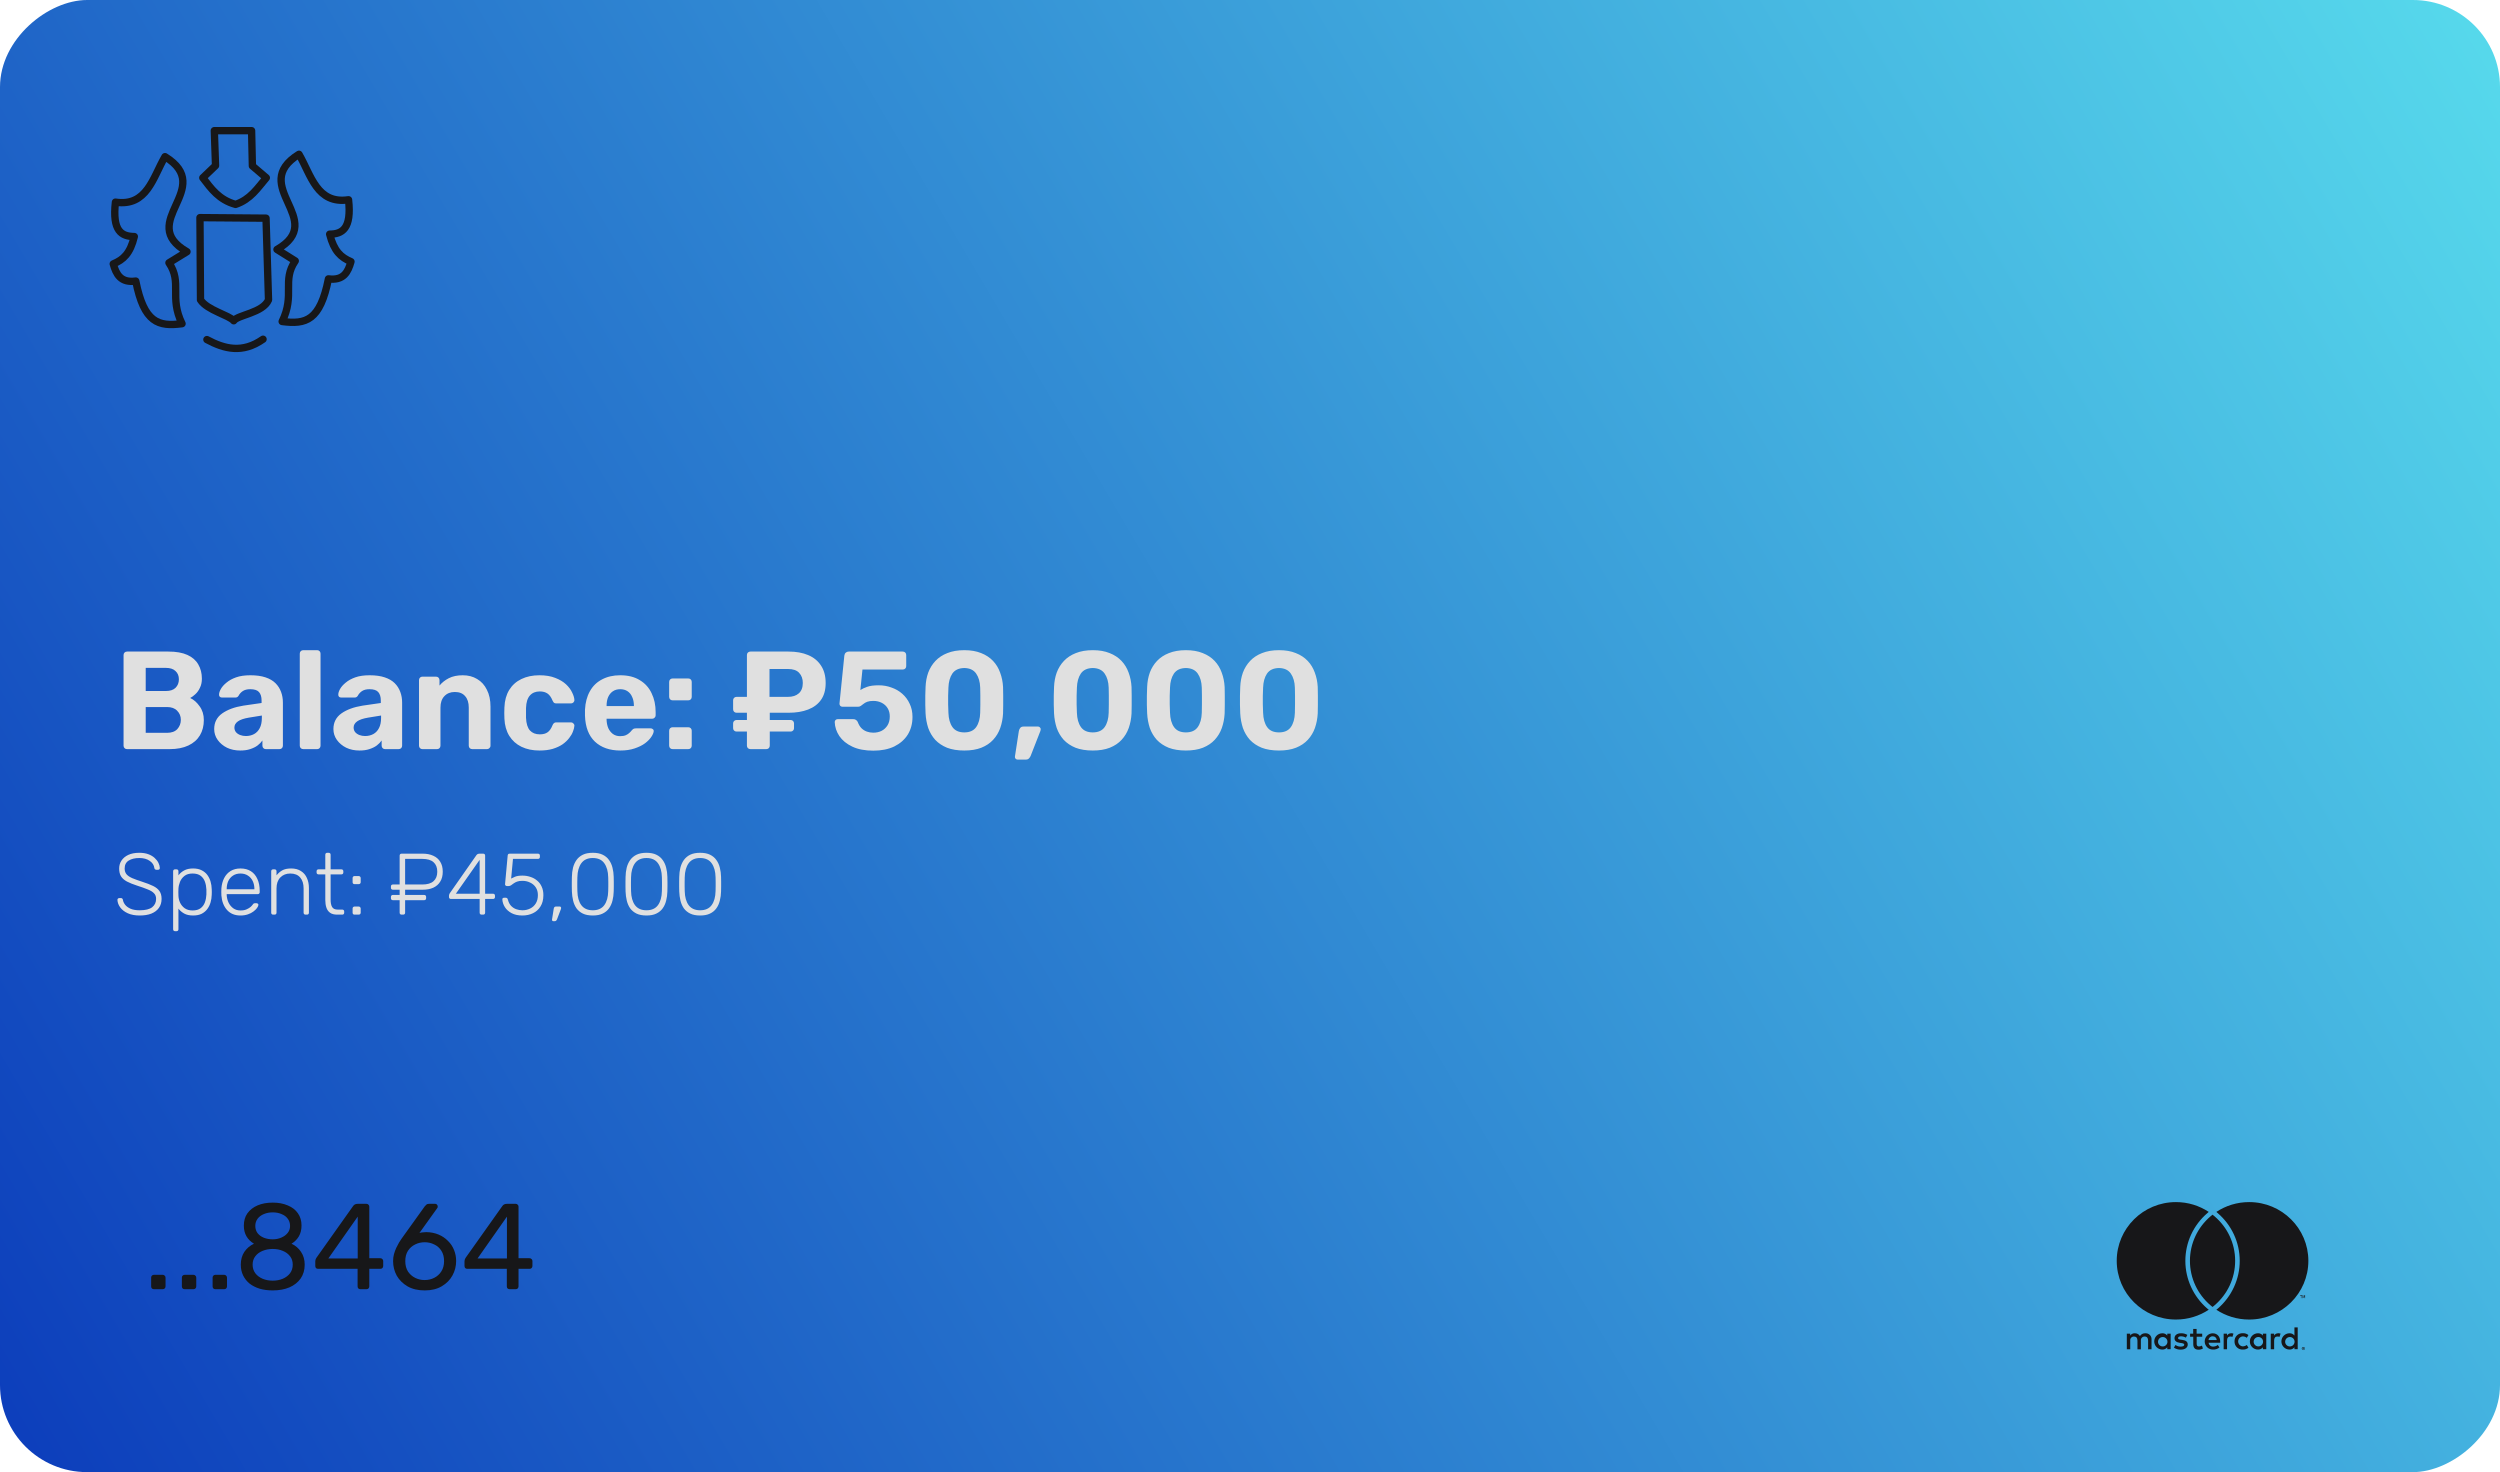 <svg width="287" height="169" viewBox="0 0 287 169" fill="none" xmlns="http://www.w3.org/2000/svg">
<rect x="287" width="169" height="287" rx="10" transform="rotate(90 287 0)" fill="url(#paint0_linear_63_1059)"/>
<path d="M246.996 154.894V153.771C247.009 153.58 246.94 153.392 246.805 153.256C246.67 153.12 246.484 153.048 246.292 153.06C246.04 153.043 245.799 153.165 245.664 153.378C245.54 153.171 245.313 153.049 245.072 153.06C244.863 153.049 244.663 153.15 244.548 153.325V153.104H244.159V154.894H244.552V153.909C244.535 153.785 244.574 153.66 244.659 153.568C244.744 153.476 244.865 153.427 244.99 153.434C245.248 153.434 245.379 153.602 245.379 153.906V154.901H245.772V153.909C245.756 153.786 245.795 153.661 245.88 153.569C245.964 153.477 246.085 153.428 246.21 153.434C246.476 153.434 246.603 153.602 246.603 153.906V154.901L246.996 154.894ZM252.811 153.104H252.171V152.562H251.778V153.104H251.423V153.46H251.786V154.284C251.786 154.699 251.947 154.946 252.407 154.946C252.579 154.947 252.748 154.899 252.894 154.808L252.782 154.475C252.677 154.537 252.559 154.572 252.437 154.576C252.25 154.576 252.179 154.456 252.179 154.276V153.46H252.815L252.811 153.104ZM256.132 153.06C255.938 153.054 255.757 153.154 255.66 153.322V153.104H255.275V154.894H255.664V153.891C255.664 153.595 255.791 153.43 256.038 153.43C256.121 153.429 256.204 153.444 256.282 153.475L256.401 153.101C256.312 153.069 256.219 153.052 256.124 153.052L256.132 153.06ZM251.112 153.247C250.892 153.116 250.638 153.051 250.382 153.06C249.929 153.06 249.633 153.277 249.633 153.632C249.633 153.924 249.85 154.104 250.251 154.16L250.438 154.186C250.652 154.216 250.753 154.272 250.753 154.373C250.753 154.512 250.61 154.591 250.345 154.591C250.131 154.597 249.921 154.531 249.749 154.403L249.562 154.707C249.789 154.865 250.061 154.946 250.337 154.939C250.854 154.939 251.153 154.695 251.153 154.355C251.153 154.014 250.917 153.876 250.528 153.819L250.341 153.793C250.172 153.771 250.038 153.737 250.038 153.617C250.038 153.497 250.165 153.408 250.378 153.408C250.575 153.41 250.769 153.463 250.94 153.561L251.112 153.247ZM261.539 153.06C261.346 153.054 261.165 153.154 261.067 153.322V153.104H260.682V154.894H261.071V153.891C261.071 153.595 261.198 153.43 261.445 153.43C261.529 153.429 261.611 153.444 261.689 153.475L261.809 153.101C261.72 153.069 261.626 153.052 261.532 153.052L261.539 153.06ZM256.523 153.995C256.514 154.25 256.612 154.496 256.794 154.674C256.975 154.852 257.224 154.946 257.478 154.931C257.711 154.943 257.941 154.867 258.121 154.718L257.934 154.403C257.8 154.506 257.636 154.562 257.466 154.564C257.168 154.54 256.938 154.291 256.938 153.992C256.938 153.692 257.168 153.443 257.466 153.419C257.636 153.421 257.8 153.477 257.934 153.58L258.121 153.265C257.941 153.116 257.711 153.04 257.478 153.052C257.224 153.038 256.975 153.131 256.794 153.309C256.612 153.487 256.514 153.734 256.523 153.988V153.995ZM260.169 153.995V153.104H259.78V153.322C259.646 153.149 259.437 153.051 259.218 153.06C258.701 153.06 258.282 153.479 258.282 153.995C258.282 154.512 258.701 154.931 259.218 154.931C259.437 154.939 259.646 154.842 259.78 154.669V154.886H260.169V153.995ZM258.72 153.995C258.738 153.702 258.987 153.476 259.281 153.487C259.575 153.498 259.806 153.742 259.801 154.036C259.796 154.33 259.557 154.567 259.263 154.568C259.113 154.57 258.969 154.509 258.866 154.4C258.763 154.292 258.71 154.145 258.72 153.995ZM254.022 153.06C253.506 153.067 253.092 153.492 253.1 154.008C253.107 154.525 253.532 154.938 254.049 154.931C254.318 154.945 254.583 154.858 254.792 154.688L254.605 154.4C254.457 154.518 254.274 154.584 254.084 154.587C253.817 154.61 253.579 154.416 253.549 154.149H254.878C254.878 154.1 254.878 154.052 254.878 153.999C254.878 153.438 254.53 153.063 254.028 153.063L254.022 153.06ZM254.022 153.408C254.14 153.405 254.254 153.449 254.339 153.531C254.424 153.612 254.473 153.724 254.475 153.842H253.54C253.554 153.592 253.765 153.399 254.015 153.408H254.022ZM263.776 153.999V152.386H263.401V153.322C263.267 153.149 263.058 153.051 262.84 153.06C262.323 153.06 261.904 153.479 261.904 153.995C261.904 154.512 262.323 154.931 262.84 154.931C263.058 154.939 263.267 154.842 263.401 154.669V154.886H263.776V153.999ZM264.425 154.634C264.45 154.633 264.474 154.638 264.496 154.647C264.518 154.655 264.538 154.668 264.554 154.684C264.571 154.7 264.584 154.719 264.594 154.74C264.613 154.784 264.613 154.835 264.594 154.879C264.584 154.9 264.571 154.919 264.554 154.935C264.538 154.951 264.518 154.964 264.496 154.972C264.474 154.982 264.45 154.987 264.425 154.987C264.353 154.987 264.287 154.945 264.257 154.879C264.238 154.835 264.238 154.785 264.257 154.74C264.266 154.719 264.28 154.7 264.296 154.684C264.313 154.668 264.333 154.655 264.354 154.647C264.378 154.637 264.405 154.633 264.431 154.634H264.425ZM264.425 154.95C264.444 154.95 264.462 154.946 264.479 154.939C264.496 154.931 264.51 154.921 264.523 154.909C264.571 154.856 264.571 154.775 264.523 154.722C264.51 154.709 264.496 154.699 264.479 154.692C264.462 154.684 264.444 154.68 264.425 154.68C264.407 154.68 264.388 154.684 264.371 154.692C264.354 154.699 264.339 154.709 264.326 154.722C264.277 154.775 264.277 154.856 264.326 154.909C264.339 154.922 264.354 154.932 264.371 154.939C264.39 154.947 264.41 154.951 264.431 154.95H264.425ZM264.436 154.727C264.454 154.726 264.471 154.732 264.485 154.742C264.497 154.752 264.503 154.766 264.502 154.781C264.502 154.794 264.498 154.806 264.489 154.815C264.478 154.825 264.464 154.831 264.45 154.832L264.504 154.894H264.461L264.41 154.832H264.393V154.894H264.358V154.729L264.436 154.727ZM264.395 154.759V154.804H264.436C264.444 154.806 264.452 154.806 264.459 154.804C264.462 154.799 264.462 154.792 264.459 154.787C264.462 154.782 264.462 154.776 264.459 154.77C264.452 154.768 264.444 154.768 264.436 154.77L264.395 154.759ZM262.336 153.999C262.354 153.705 262.603 153.479 262.897 153.49C263.191 153.501 263.422 153.745 263.417 154.04C263.412 154.334 263.173 154.57 262.879 154.572C262.729 154.574 262.586 154.513 262.483 154.404C262.379 154.295 262.326 154.149 262.336 153.999ZM249.192 153.999V153.104H248.802V153.322C248.668 153.149 248.459 153.051 248.241 153.06C247.724 153.06 247.305 153.479 247.305 153.995C247.305 154.512 247.724 154.931 248.241 154.931C248.459 154.939 248.668 154.842 248.802 154.669V154.886H249.192V153.999ZM247.743 153.999C247.76 153.705 248.009 153.479 248.303 153.49C248.597 153.501 248.829 153.745 248.824 154.04C248.819 154.334 248.58 154.57 248.286 154.572C248.135 154.575 247.99 154.514 247.887 154.406C247.783 154.297 247.729 154.149 247.739 153.999H247.743Z" fill="#171719"/>
<path d="M264.189 149.032V148.74H264.277V148.68H264.054V148.74H264.15V149.032H264.189ZM264.622 149.032V148.68H264.554L264.476 148.931L264.397 148.68H264.337V149.032H264.386V148.768L264.459 148.997H264.509L264.582 148.768V149.035L264.622 149.032Z" fill="#171719"/>
<path d="M253.398 150.226C253.451 150.27 253.508 150.315 253.564 150.358C252.485 151.07 251.189 151.484 249.799 151.484C246.043 151.485 243 148.466 243 144.742C243 141.019 246.043 138 249.798 138C251.189 138 252.485 138.415 253.561 139.126C253.506 139.172 253.451 139.215 253.41 139.262C251.8 140.641 250.879 142.64 250.879 144.742C250.879 146.843 251.796 148.843 253.398 150.226ZM258.202 138C256.809 138 255.515 138.415 254.439 139.126C254.494 139.172 254.549 139.215 254.59 139.262C256.2 140.641 257.121 142.64 257.121 144.742C257.121 146.843 256.204 148.84 254.602 150.226C254.549 150.27 254.492 150.315 254.436 150.358C255.515 151.07 256.809 151.484 258.201 151.484C261.957 151.485 265 148.466 265 144.742C265 141.02 261.957 138 258.202 138ZM254 139.446C253.912 139.514 253.827 139.582 253.743 139.656C252.31 140.891 251.405 142.71 251.405 144.742C251.405 146.775 252.31 148.594 253.743 149.829C253.826 149.902 253.913 149.973 254 150.04C254.088 149.973 254.173 149.902 254.257 149.829C255.689 148.594 256.595 146.775 256.595 144.742C256.595 142.71 255.69 140.891 254.257 139.656C254.174 139.583 254.088 139.514 254 139.446Z" fill="#171719"/>
<path d="M22.955 24.983L30.54 25.046L30.826 34.427C30.183 35.93 27.275 36.147 26.834 36.825C26.31 36.182 23.78 35.615 23.018 34.427L22.955 24.983Z" stroke="#171719" stroke-width="0.844" stroke-linecap="round" stroke-linejoin="round"/>
<path d="M31.798 28.639C37.684 25.255 28.442 21.361 34.321 17.712C35.719 20.11 36.377 23.473 40.012 22.934C40.389 26.276 39.278 26.87 37.845 26.884C38.341 28.841 39.138 29.547 40.291 30.037C39.956 31.232 39.446 32.239 37.705 32.015C36.754 36.804 35.125 37.265 32.392 36.909C33.895 33.833 32.336 32.232 33.895 29.953L31.798 28.639Z" stroke="#171719" stroke-width="0.844" stroke-linecap="round" stroke-linejoin="round"/>
<path d="M24.604 15H28.883L28.974 19.048L30.574 20.411C29.582 21.578 28.757 22.892 27.044 23.466C25.136 22.941 24.248 21.669 23.283 20.411L24.744 19.013L24.604 15Z" stroke="#171719" stroke-width="0.844" stroke-linecap="round" stroke-linejoin="round"/>
<path d="M23.752 38.985C25.751 40.061 27.827 40.607 30.197 38.943" stroke="#171719" stroke-width="0.844" stroke-linecap="round" stroke-linejoin="round"/>
<path d="M21.466 28.897C15.579 25.507 24.821 21.613 18.942 17.985C17.544 20.383 16.887 23.745 13.252 23.207C12.874 26.549 13.951 27.136 15.419 27.157C14.95 29.107 14.153 29.82 13 30.296C13.336 31.484 13.846 32.498 15.586 32.267C16.537 37.055 18.166 37.517 20.899 37.16C19.396 34.084 20.955 32.484 19.396 30.17L21.466 28.897Z" stroke="#171719" stroke-width="0.844" stroke-linecap="round" stroke-linejoin="round"/>
<path d="M17.674 148C17.581 148 17.501 147.972 17.436 147.916C17.38 147.851 17.352 147.771 17.352 147.678V146.67C17.352 146.577 17.38 146.502 17.436 146.446C17.501 146.381 17.581 146.348 17.674 146.348H18.682C18.775 146.348 18.85 146.381 18.906 146.446C18.971 146.502 19.004 146.577 19.004 146.67V147.678C19.004 147.771 18.971 147.851 18.906 147.916C18.85 147.972 18.775 148 18.682 148H17.674ZM21.201 148C21.108 148 21.029 147.972 20.963 147.916C20.907 147.851 20.879 147.771 20.879 147.678V146.67C20.879 146.577 20.907 146.502 20.963 146.446C21.029 146.381 21.108 146.348 21.201 146.348H22.209C22.303 146.348 22.377 146.381 22.433 146.446C22.499 146.502 22.531 146.577 22.531 146.67V147.678C22.531 147.771 22.499 147.851 22.433 147.916C22.377 147.972 22.303 148 22.209 148H21.201ZM24.729 148C24.635 148 24.556 147.972 24.491 147.916C24.435 147.851 24.407 147.771 24.407 147.678V146.67C24.407 146.577 24.435 146.502 24.491 146.446C24.556 146.381 24.635 146.348 24.729 146.348H25.737C25.83 146.348 25.905 146.381 25.961 146.446C26.026 146.502 26.059 146.577 26.059 146.67V147.678C26.059 147.771 26.026 147.851 25.961 147.916C25.905 147.972 25.83 148 25.737 148H24.729ZM31.311 148.14C30.77 148.14 30.271 148.075 29.813 147.944C29.365 147.804 28.978 147.608 28.651 147.356C28.334 147.095 28.087 146.782 27.909 146.418C27.732 146.054 27.643 145.643 27.643 145.186C27.643 144.617 27.779 144.127 28.049 143.716C28.329 143.305 28.698 142.993 29.155 142.778C28.791 142.563 28.507 142.283 28.301 141.938C28.096 141.593 27.993 141.182 27.993 140.706C27.993 140.146 28.129 139.675 28.399 139.292C28.679 138.9 29.067 138.597 29.561 138.382C30.065 138.167 30.649 138.06 31.311 138.06C31.965 138.06 32.539 138.167 33.033 138.382C33.537 138.587 33.925 138.886 34.195 139.278C34.475 139.67 34.615 140.141 34.615 140.692C34.615 141.168 34.513 141.583 34.307 141.938C34.102 142.283 33.822 142.563 33.467 142.778C33.925 142.993 34.289 143.305 34.559 143.716C34.839 144.127 34.979 144.617 34.979 145.186C34.979 145.793 34.825 146.32 34.517 146.768C34.209 147.207 33.78 147.547 33.229 147.79C32.679 148.023 32.039 148.14 31.311 148.14ZM31.311 147.02C31.741 147.02 32.128 146.945 32.473 146.796C32.819 146.647 33.094 146.437 33.299 146.166C33.505 145.886 33.607 145.559 33.607 145.186C33.607 144.803 33.505 144.481 33.299 144.22C33.094 143.949 32.819 143.744 32.473 143.604C32.128 143.455 31.741 143.38 31.311 143.38C30.882 143.38 30.49 143.455 30.135 143.604C29.79 143.744 29.515 143.949 29.309 144.22C29.104 144.481 29.001 144.803 29.001 145.186C29.001 145.559 29.104 145.886 29.309 146.166C29.515 146.437 29.79 146.647 30.135 146.796C30.49 146.945 30.882 147.02 31.311 147.02ZM31.311 142.274C31.666 142.274 31.993 142.209 32.291 142.078C32.599 141.947 32.842 141.77 33.019 141.546C33.206 141.322 33.299 141.051 33.299 140.734C33.299 140.417 33.211 140.141 33.033 139.908C32.865 139.675 32.627 139.497 32.319 139.376C32.021 139.245 31.685 139.18 31.311 139.18C30.938 139.18 30.597 139.245 30.289 139.376C29.991 139.497 29.753 139.675 29.575 139.908C29.398 140.141 29.309 140.417 29.309 140.734C29.309 141.061 29.398 141.341 29.575 141.574C29.753 141.798 29.991 141.971 30.289 142.092C30.597 142.213 30.938 142.274 31.311 142.274ZM41.374 148C41.28 148 41.201 147.972 41.136 147.916C41.08 147.851 41.052 147.771 41.052 147.678V145.662H36.516C36.422 145.662 36.343 145.634 36.278 145.578C36.222 145.513 36.194 145.433 36.194 145.34V144.78C36.194 144.743 36.203 144.687 36.222 144.612C36.25 144.528 36.292 144.444 36.348 144.36L40.548 138.438C40.66 138.279 40.832 138.2 41.066 138.2H42.074C42.167 138.2 42.242 138.233 42.298 138.298C42.363 138.354 42.396 138.429 42.396 138.522V144.444H43.656C43.758 144.444 43.838 144.477 43.894 144.542C43.959 144.598 43.992 144.673 43.992 144.766V145.34C43.992 145.433 43.959 145.513 43.894 145.578C43.838 145.634 43.763 145.662 43.67 145.662H42.396V147.678C42.396 147.771 42.363 147.851 42.298 147.916C42.242 147.972 42.167 148 42.074 148H41.374ZM37.692 144.472H41.066V139.67L37.692 144.472ZM48.767 148.14C47.992 148.14 47.334 147.986 46.793 147.678C46.252 147.361 45.836 146.95 45.547 146.446C45.267 145.933 45.127 145.377 45.127 144.78C45.127 144.5 45.16 144.234 45.225 143.982C45.3 143.721 45.388 143.478 45.491 143.254C45.603 143.021 45.71 142.815 45.813 142.638C45.925 142.451 46.023 142.302 46.107 142.19L48.767 138.48C48.814 138.433 48.87 138.377 48.935 138.312C49 138.237 49.098 138.2 49.229 138.2H49.971C50.055 138.2 50.12 138.233 50.167 138.298C50.223 138.354 50.251 138.424 50.251 138.508C50.251 138.545 50.246 138.583 50.237 138.62C50.228 138.648 50.214 138.671 50.195 138.69L48.151 141.546C48.263 141.509 48.389 141.485 48.529 141.476C48.678 141.457 48.818 141.448 48.949 141.448C49.462 141.457 49.929 141.551 50.349 141.728C50.769 141.905 51.128 142.148 51.427 142.456C51.735 142.755 51.968 143.105 52.127 143.506C52.286 143.898 52.365 144.318 52.365 144.766C52.365 145.354 52.225 145.905 51.945 146.418C51.665 146.931 51.254 147.347 50.713 147.664C50.181 147.981 49.532 148.14 48.767 148.14ZM48.753 146.95C49.145 146.95 49.509 146.866 49.845 146.698C50.181 146.53 50.452 146.287 50.657 145.97C50.872 145.643 50.979 145.247 50.979 144.78C50.979 144.304 50.876 143.907 50.671 143.59C50.466 143.263 50.19 143.021 49.845 142.862C49.509 142.694 49.145 142.61 48.753 142.61C48.361 142.61 47.997 142.694 47.661 142.862C47.325 143.021 47.05 143.263 46.835 143.59C46.63 143.907 46.527 144.304 46.527 144.78C46.527 145.247 46.63 145.643 46.835 145.97C47.05 146.287 47.325 146.53 47.661 146.698C47.997 146.866 48.361 146.95 48.753 146.95ZM58.505 148C58.411 148 58.332 147.972 58.267 147.916C58.211 147.851 58.183 147.771 58.183 147.678V145.662H53.647C53.553 145.662 53.474 145.634 53.409 145.578C53.353 145.513 53.325 145.433 53.325 145.34V144.78C53.325 144.743 53.334 144.687 53.353 144.612C53.381 144.528 53.423 144.444 53.479 144.36L57.679 138.438C57.791 138.279 57.963 138.2 58.197 138.2H59.205C59.298 138.2 59.373 138.233 59.429 138.298C59.494 138.354 59.527 138.429 59.527 138.522V144.444H60.787C60.889 144.444 60.969 144.477 61.025 144.542C61.09 144.598 61.123 144.673 61.123 144.766V145.34C61.123 145.433 61.09 145.513 61.025 145.578C60.969 145.634 60.894 145.662 60.801 145.662H59.527V147.678C59.527 147.771 59.494 147.851 59.429 147.916C59.373 147.972 59.298 148 59.205 148H58.505ZM54.823 144.472H58.197V139.67L54.823 144.472Z" fill="#171719"/>
<path d="M14.584 86C14.467 86 14.371 85.963 14.296 85.888C14.221 85.813 14.184 85.717 14.184 85.6V75.2C14.184 75.083 14.221 74.987 14.296 74.912C14.371 74.837 14.467 74.8 14.584 74.8H19.336C20.221 74.8 20.947 74.928 21.512 75.184C22.077 75.44 22.493 75.803 22.76 76.272C23.037 76.741 23.176 77.291 23.176 77.92C23.176 78.315 23.101 78.661 22.952 78.96C22.813 79.259 22.637 79.504 22.424 79.696C22.221 79.888 22.024 80.032 21.832 80.128C22.248 80.32 22.611 80.64 22.92 81.088C23.24 81.525 23.4 82.048 23.4 82.656C23.4 83.328 23.251 83.915 22.952 84.416C22.653 84.917 22.211 85.307 21.624 85.584C21.037 85.861 20.323 86 19.48 86H14.584ZM16.728 84.128H19.176C19.699 84.128 20.093 83.984 20.36 83.696C20.627 83.397 20.76 83.045 20.76 82.64C20.76 82.224 20.621 81.877 20.344 81.6C20.077 81.312 19.688 81.168 19.176 81.168H16.728V84.128ZM16.728 79.328H19.032C19.533 79.328 19.907 79.205 20.152 78.96C20.408 78.704 20.536 78.379 20.536 77.984C20.536 77.589 20.408 77.275 20.152 77.04C19.907 76.795 19.533 76.672 19.032 76.672H16.728V79.328ZM27.581 86.16C27.016 86.16 26.509 86.053 26.061 85.84C25.613 85.616 25.256 85.317 24.989 84.944C24.722 84.571 24.589 84.155 24.589 83.696C24.589 82.939 24.893 82.341 25.501 81.904C26.12 81.467 26.93 81.168 27.933 81.008L30.029 80.704V80.416C30.029 80 29.933 79.68 29.741 79.456C29.549 79.232 29.213 79.12 28.733 79.12C28.381 79.12 28.098 79.189 27.885 79.328C27.672 79.467 27.506 79.648 27.389 79.872C27.304 80.011 27.181 80.08 27.021 80.08H25.501C25.384 80.08 25.293 80.048 25.229 79.984C25.165 79.909 25.138 79.824 25.149 79.728C25.149 79.547 25.218 79.333 25.357 79.088C25.496 78.843 25.709 78.603 25.997 78.368C26.285 78.123 26.653 77.92 27.101 77.76C27.549 77.6 28.098 77.52 28.749 77.52C29.421 77.52 29.997 77.6 30.477 77.76C30.957 77.92 31.341 78.144 31.629 78.432C31.917 78.72 32.13 79.056 32.269 79.44C32.408 79.813 32.477 80.219 32.477 80.656V85.6C32.477 85.717 32.44 85.813 32.365 85.888C32.29 85.963 32.194 86 32.077 86H30.509C30.402 86 30.312 85.963 30.237 85.888C30.162 85.813 30.125 85.717 30.125 85.6V85.008C29.986 85.211 29.8 85.403 29.565 85.584C29.33 85.755 29.048 85.893 28.717 86C28.397 86.107 28.018 86.16 27.581 86.16ZM28.221 84.496C28.573 84.496 28.888 84.421 29.165 84.272C29.442 84.123 29.661 83.893 29.821 83.584C29.981 83.275 30.061 82.885 30.061 82.416V82.144L28.573 82.384C27.997 82.48 27.576 82.624 27.309 82.816C27.042 83.008 26.909 83.243 26.909 83.52C26.909 83.723 26.968 83.899 27.085 84.048C27.213 84.197 27.378 84.309 27.581 84.384C27.784 84.459 27.997 84.496 28.221 84.496ZM34.814 86C34.697 86 34.601 85.963 34.526 85.888C34.452 85.813 34.414 85.717 34.414 85.6V75.04C34.414 74.923 34.452 74.827 34.526 74.752C34.601 74.677 34.697 74.64 34.814 74.64H36.414C36.521 74.64 36.612 74.677 36.686 74.752C36.761 74.827 36.798 74.923 36.798 75.04V85.6C36.798 85.717 36.761 85.813 36.686 85.888C36.612 85.963 36.521 86 36.414 86H34.814ZM41.269 86.16C40.703 86.16 40.197 86.053 39.748 85.84C39.3 85.616 38.943 85.317 38.676 84.944C38.41 84.571 38.276 84.155 38.276 83.696C38.276 82.939 38.581 82.341 39.188 81.904C39.807 81.467 40.618 81.168 41.62 81.008L43.717 80.704V80.416C43.717 80 43.62 79.68 43.428 79.456C43.236 79.232 42.901 79.12 42.42 79.12C42.069 79.12 41.786 79.189 41.572 79.328C41.359 79.467 41.194 79.648 41.077 79.872C40.991 80.011 40.868 80.08 40.709 80.08H39.188C39.071 80.08 38.98 80.048 38.916 79.984C38.852 79.909 38.826 79.824 38.837 79.728C38.837 79.547 38.906 79.333 39.044 79.088C39.183 78.843 39.397 78.603 39.684 78.368C39.972 78.123 40.34 77.92 40.788 77.76C41.236 77.6 41.786 77.52 42.437 77.52C43.108 77.52 43.684 77.6 44.164 77.76C44.645 77.92 45.029 78.144 45.316 78.432C45.605 78.72 45.818 79.056 45.956 79.44C46.095 79.813 46.164 80.219 46.164 80.656V85.6C46.164 85.717 46.127 85.813 46.053 85.888C45.978 85.963 45.882 86 45.764 86H44.197C44.09 86 43.999 85.963 43.925 85.888C43.85 85.813 43.812 85.717 43.812 85.6V85.008C43.674 85.211 43.487 85.403 43.252 85.584C43.018 85.755 42.735 85.893 42.404 86C42.084 86.107 41.706 86.16 41.269 86.16ZM41.908 84.496C42.261 84.496 42.575 84.421 42.852 84.272C43.13 84.123 43.349 83.893 43.508 83.584C43.669 83.275 43.748 82.885 43.748 82.416V82.144L42.261 82.384C41.684 82.48 41.263 82.624 40.996 82.816C40.73 83.008 40.596 83.243 40.596 83.52C40.596 83.723 40.655 83.899 40.773 84.048C40.901 84.197 41.066 84.309 41.269 84.384C41.471 84.459 41.684 84.496 41.908 84.496ZM48.486 86C48.379 86 48.288 85.963 48.214 85.888C48.139 85.813 48.102 85.717 48.102 85.6V78.08C48.102 77.963 48.139 77.867 48.214 77.792C48.288 77.717 48.379 77.68 48.486 77.68H50.054C50.171 77.68 50.267 77.717 50.342 77.792C50.416 77.867 50.454 77.963 50.454 78.08V78.704C50.731 78.363 51.088 78.08 51.526 77.856C51.963 77.632 52.496 77.52 53.126 77.52C53.755 77.52 54.304 77.664 54.774 77.952C55.254 78.229 55.627 78.64 55.894 79.184C56.171 79.717 56.31 80.368 56.31 81.136V85.6C56.31 85.717 56.267 85.813 56.182 85.888C56.107 85.963 56.016 86 55.91 86H54.214C54.096 86 54 85.963 53.926 85.888C53.851 85.813 53.814 85.717 53.814 85.6V81.232C53.814 80.667 53.675 80.229 53.398 79.92C53.131 79.6 52.736 79.44 52.214 79.44C51.712 79.44 51.312 79.6 51.014 79.92C50.715 80.229 50.566 80.667 50.566 81.232V85.6C50.566 85.717 50.528 85.813 50.454 85.888C50.379 85.963 50.288 86 50.182 86H48.486ZM61.923 86.16C61.144 86.16 60.456 86.016 59.859 85.728C59.272 85.44 58.808 85.024 58.467 84.48C58.125 83.925 57.939 83.264 57.907 82.496C57.896 82.325 57.891 82.112 57.891 81.856C57.891 81.589 57.896 81.371 57.907 81.2C57.939 80.421 58.12 79.76 58.451 79.216C58.792 78.661 59.261 78.24 59.859 77.952C60.456 77.664 61.144 77.52 61.923 77.52C62.637 77.52 63.245 77.621 63.747 77.824C64.248 78.016 64.659 78.261 64.979 78.56C65.299 78.859 65.533 79.173 65.683 79.504C65.843 79.824 65.928 80.107 65.939 80.352C65.949 80.459 65.912 80.555 65.827 80.64C65.752 80.715 65.661 80.752 65.555 80.752H63.843C63.736 80.752 63.651 80.725 63.587 80.672C63.533 80.608 63.48 80.523 63.427 80.416C63.277 80.043 63.085 79.776 62.851 79.616C62.616 79.456 62.323 79.376 61.971 79.376C61.491 79.376 61.112 79.531 60.835 79.84C60.557 80.149 60.408 80.629 60.387 81.28C60.376 81.696 60.376 82.075 60.387 82.416C60.419 83.077 60.568 83.557 60.835 83.856C61.112 84.155 61.491 84.304 61.971 84.304C62.344 84.304 62.643 84.224 62.867 84.064C63.091 83.904 63.277 83.637 63.427 83.264C63.469 83.157 63.523 83.077 63.587 83.024C63.651 82.96 63.736 82.928 63.843 82.928H65.555C65.661 82.928 65.752 82.971 65.827 83.056C65.912 83.131 65.949 83.221 65.939 83.328C65.928 83.509 65.875 83.723 65.779 83.968C65.693 84.213 65.549 84.464 65.347 84.72C65.155 84.976 64.904 85.216 64.595 85.44C64.285 85.653 63.907 85.829 63.459 85.968C63.021 86.096 62.509 86.16 61.923 86.16ZM71.22 86.16C69.993 86.16 69.017 85.819 68.292 85.136C67.577 84.453 67.199 83.461 67.156 82.16C67.156 82.075 67.156 81.963 67.156 81.824C67.156 81.675 67.156 81.557 67.156 81.472C67.199 80.651 67.385 79.947 67.716 79.36C68.047 78.763 68.511 78.309 69.108 78C69.705 77.68 70.404 77.52 71.204 77.52C72.1 77.52 72.847 77.707 73.444 78.08C74.052 78.443 74.505 78.944 74.804 79.584C75.113 80.213 75.268 80.939 75.268 81.76V82.128C75.268 82.235 75.225 82.325 75.14 82.4C75.065 82.475 74.975 82.512 74.868 82.512H69.636C69.636 82.523 69.636 82.544 69.636 82.576C69.636 82.597 69.636 82.619 69.636 82.64C69.647 82.981 69.711 83.296 69.828 83.584C69.956 83.861 70.132 84.085 70.356 84.256C70.591 84.427 70.868 84.512 71.188 84.512C71.455 84.512 71.673 84.475 71.844 84.4C72.015 84.325 72.153 84.235 72.26 84.128C72.377 84.021 72.463 83.931 72.516 83.856C72.612 83.749 72.687 83.685 72.74 83.664C72.804 83.632 72.9 83.616 73.028 83.616H74.692C74.799 83.616 74.884 83.648 74.948 83.712C75.023 83.765 75.055 83.845 75.044 83.952C75.033 84.123 74.943 84.336 74.772 84.592C74.612 84.837 74.372 85.083 74.052 85.328C73.732 85.563 73.332 85.76 72.852 85.92C72.383 86.08 71.839 86.16 71.22 86.16ZM69.636 81.056H72.772V81.024C72.772 80.64 72.708 80.309 72.58 80.032C72.463 79.744 72.287 79.52 72.052 79.36C71.817 79.2 71.535 79.12 71.204 79.12C70.873 79.12 70.591 79.2 70.356 79.36C70.121 79.52 69.94 79.744 69.812 80.032C69.695 80.309 69.636 80.64 69.636 81.024V81.056ZM77.219 80.4C77.102 80.4 77.006 80.363 76.931 80.288C76.857 80.213 76.819 80.117 76.819 80V78.288C76.819 78.171 76.857 78.075 76.931 78C77.006 77.925 77.102 77.888 77.219 77.888H79.011C79.129 77.888 79.225 77.925 79.299 78C79.374 78.075 79.411 78.171 79.411 78.288V80C79.411 80.117 79.374 80.213 79.299 80.288C79.225 80.363 79.129 80.4 79.011 80.4H77.219ZM77.219 86C77.102 86 77.006 85.963 76.931 85.888C76.857 85.813 76.819 85.717 76.819 85.6V83.888C76.819 83.771 76.857 83.675 76.931 83.6C77.006 83.525 77.102 83.488 77.219 83.488H79.011C79.129 83.488 79.225 83.525 79.299 83.6C79.374 83.675 79.411 83.771 79.411 83.888V85.6C79.411 85.717 79.374 85.813 79.299 85.888C79.225 85.963 79.129 86 79.011 86H77.219ZM86.146 86C86.039 86 85.943 85.963 85.858 85.888C85.783 85.813 85.746 85.717 85.746 85.6V83.984H84.562C84.445 83.984 84.349 83.947 84.274 83.872C84.199 83.797 84.162 83.707 84.162 83.6V83.04C84.162 82.933 84.199 82.843 84.274 82.768C84.349 82.693 84.445 82.656 84.562 82.656H85.746V81.824H84.562C84.445 81.824 84.349 81.787 84.274 81.712C84.199 81.637 84.162 81.541 84.162 81.424V80.384C84.162 80.277 84.199 80.187 84.274 80.112C84.349 80.037 84.445 80 84.562 80H85.746V75.2C85.746 75.083 85.783 74.987 85.858 74.912C85.943 74.837 86.039 74.8 86.146 74.8H90.53C91.394 74.8 92.141 74.933 92.77 75.2C93.41 75.467 93.906 75.872 94.258 76.416C94.61 76.949 94.786 77.616 94.786 78.416C94.786 79.195 94.61 79.835 94.258 80.336C93.906 80.837 93.41 81.211 92.77 81.456C92.141 81.701 91.394 81.824 90.53 81.824H88.37V82.656H90.77C90.876 82.656 90.967 82.693 91.042 82.768C91.117 82.843 91.154 82.933 91.154 83.04V83.6C91.154 83.707 91.117 83.797 91.042 83.872C90.967 83.947 90.876 83.984 90.77 83.984H88.37V85.6C88.37 85.717 88.332 85.813 88.258 85.888C88.183 85.963 88.087 86 87.97 86H86.146ZM88.338 80H90.45C90.983 80 91.399 79.867 91.698 79.6C92.007 79.333 92.162 78.933 92.162 78.4C92.162 77.931 92.023 77.547 91.746 77.248C91.479 76.949 91.047 76.8 90.45 76.8H88.338V80ZM100.258 86.176C99.298 86.176 98.493 86.021 97.842 85.712C97.191 85.403 96.695 84.997 96.354 84.496C96.023 83.995 95.847 83.461 95.826 82.896C95.826 82.8 95.858 82.72 95.922 82.656C95.986 82.592 96.066 82.56 96.162 82.56H97.97C98.098 82.56 98.199 82.592 98.274 82.656C98.359 82.709 98.423 82.784 98.466 82.88C98.573 83.168 98.711 83.403 98.882 83.584C99.063 83.765 99.271 83.899 99.506 83.984C99.741 84.069 99.991 84.112 100.258 84.112C100.599 84.112 100.914 84.043 101.202 83.904C101.49 83.755 101.719 83.541 101.89 83.264C102.061 82.987 102.146 82.645 102.146 82.24C102.146 81.888 102.066 81.579 101.906 81.312C101.746 81.045 101.522 80.837 101.234 80.688C100.946 80.539 100.621 80.464 100.258 80.464C99.981 80.464 99.751 80.496 99.57 80.56C99.399 80.624 99.255 80.704 99.138 80.8C99.021 80.885 98.914 80.965 98.818 81.04C98.722 81.104 98.615 81.136 98.498 81.136H96.722C96.626 81.136 96.541 81.104 96.466 81.04C96.402 80.965 96.37 80.88 96.37 80.784L96.93 75.264C96.951 75.115 97.005 75.003 97.09 74.928C97.186 74.843 97.298 74.8 97.426 74.8H103.634C103.751 74.8 103.847 74.837 103.922 74.912C103.997 74.987 104.034 75.083 104.034 75.2V76.48C104.034 76.587 103.997 76.677 103.922 76.752C103.847 76.827 103.751 76.864 103.634 76.864H99.01L98.77 79.216C98.983 79.077 99.245 78.955 99.554 78.848C99.874 78.731 100.317 78.672 100.882 78.672C101.394 78.672 101.879 78.757 102.338 78.928C102.807 79.088 103.223 79.328 103.586 79.648C103.949 79.968 104.231 80.352 104.434 80.8C104.647 81.237 104.754 81.739 104.754 82.304C104.754 83.072 104.573 83.749 104.21 84.336C103.847 84.912 103.33 85.365 102.658 85.696C101.986 86.016 101.186 86.176 100.258 86.176ZM110.703 86.16C109.935 86.16 109.274 86.053 108.719 85.84C108.175 85.616 107.722 85.312 107.359 84.928C107.007 84.533 106.741 84.08 106.559 83.568C106.389 83.045 106.287 82.491 106.255 81.904C106.245 81.616 106.234 81.296 106.223 80.944C106.223 80.581 106.223 80.219 106.223 79.856C106.234 79.493 106.245 79.163 106.255 78.864C106.277 78.277 106.378 77.728 106.559 77.216C106.751 76.704 107.029 76.256 107.391 75.872C107.754 75.488 108.207 75.189 108.751 74.976C109.306 74.752 109.957 74.64 110.703 74.64C111.45 74.64 112.095 74.752 112.639 74.976C113.183 75.189 113.637 75.488 113.999 75.872C114.362 76.256 114.634 76.704 114.815 77.216C115.007 77.728 115.119 78.277 115.151 78.864C115.162 79.163 115.167 79.493 115.167 79.856C115.178 80.219 115.178 80.581 115.167 80.944C115.167 81.296 115.162 81.616 115.151 81.904C115.119 82.491 115.013 83.045 114.831 83.568C114.65 84.08 114.378 84.533 114.015 84.928C113.663 85.312 113.21 85.616 112.655 85.84C112.111 86.053 111.461 86.16 110.703 86.16ZM110.703 84.08C111.322 84.08 111.775 83.877 112.063 83.472C112.351 83.067 112.506 82.517 112.527 81.824C112.538 81.515 112.543 81.195 112.543 80.864C112.554 80.533 112.554 80.203 112.543 79.872C112.543 79.541 112.538 79.232 112.527 78.944C112.506 78.283 112.351 77.744 112.063 77.328C111.775 76.912 111.322 76.699 110.703 76.688C110.074 76.699 109.615 76.912 109.327 77.328C109.05 77.744 108.901 78.283 108.879 78.944C108.869 79.232 108.858 79.541 108.847 79.872C108.847 80.203 108.847 80.533 108.847 80.864C108.858 81.195 108.869 81.515 108.879 81.824C108.901 82.517 109.055 83.067 109.343 83.472C109.631 83.877 110.085 84.08 110.703 84.08ZM116.802 87.2C116.717 87.2 116.642 87.163 116.578 87.088C116.525 87.024 116.504 86.944 116.514 86.848L116.962 83.936C116.984 83.797 117.037 83.675 117.122 83.568C117.208 83.461 117.336 83.408 117.506 83.408H119.17C119.256 83.408 119.325 83.44 119.378 83.504C119.442 83.557 119.474 83.627 119.474 83.712C119.474 83.776 119.464 83.84 119.442 83.904L118.322 86.768C118.28 86.875 118.216 86.971 118.13 87.056C118.056 87.152 117.933 87.2 117.762 87.2H116.802ZM125.453 86.16C124.685 86.16 124.024 86.053 123.469 85.84C122.925 85.616 122.472 85.312 122.109 84.928C121.757 84.533 121.491 84.08 121.309 83.568C121.139 83.045 121.037 82.491 121.005 81.904C120.995 81.616 120.984 81.296 120.973 80.944C120.973 80.581 120.973 80.219 120.973 79.856C120.984 79.493 120.995 79.163 121.005 78.864C121.027 78.277 121.128 77.728 121.309 77.216C121.501 76.704 121.779 76.256 122.141 75.872C122.504 75.488 122.957 75.189 123.501 74.976C124.056 74.752 124.707 74.64 125.453 74.64C126.2 74.64 126.845 74.752 127.389 74.976C127.933 75.189 128.387 75.488 128.749 75.872C129.112 76.256 129.384 76.704 129.565 77.216C129.757 77.728 129.869 78.277 129.901 78.864C129.912 79.163 129.917 79.493 129.917 79.856C129.928 80.219 129.928 80.581 129.917 80.944C129.917 81.296 129.912 81.616 129.901 81.904C129.869 82.491 129.763 83.045 129.581 83.568C129.4 84.08 129.128 84.533 128.765 84.928C128.413 85.312 127.96 85.616 127.405 85.84C126.861 86.053 126.211 86.16 125.453 86.16ZM125.453 84.08C126.072 84.08 126.525 83.877 126.813 83.472C127.101 83.067 127.256 82.517 127.277 81.824C127.288 81.515 127.293 81.195 127.293 80.864C127.304 80.533 127.304 80.203 127.293 79.872C127.293 79.541 127.288 79.232 127.277 78.944C127.256 78.283 127.101 77.744 126.813 77.328C126.525 76.912 126.072 76.699 125.453 76.688C124.824 76.699 124.365 76.912 124.077 77.328C123.8 77.744 123.651 78.283 123.629 78.944C123.619 79.232 123.608 79.541 123.597 79.872C123.597 80.203 123.597 80.533 123.597 80.864C123.608 81.195 123.619 81.515 123.629 81.824C123.651 82.517 123.805 83.067 124.093 83.472C124.381 83.877 124.835 84.08 125.453 84.08ZM136.141 86.16C135.373 86.16 134.712 86.053 134.157 85.84C133.613 85.616 133.16 85.312 132.797 84.928C132.445 84.533 132.178 84.08 131.997 83.568C131.826 83.045 131.725 82.491 131.693 81.904C131.682 81.616 131.672 81.296 131.661 80.944C131.661 80.581 131.661 80.219 131.661 79.856C131.672 79.493 131.682 79.163 131.693 78.864C131.714 78.277 131.816 77.728 131.997 77.216C132.189 76.704 132.466 76.256 132.829 75.872C133.192 75.488 133.645 75.189 134.189 74.976C134.744 74.752 135.394 74.64 136.141 74.64C136.888 74.64 137.533 74.752 138.077 74.976C138.621 75.189 139.074 75.488 139.437 75.872C139.8 76.256 140.072 76.704 140.253 77.216C140.445 77.728 140.557 78.277 140.589 78.864C140.6 79.163 140.605 79.493 140.605 79.856C140.616 80.219 140.616 80.581 140.605 80.944C140.605 81.296 140.6 81.616 140.589 81.904C140.557 82.491 140.45 83.045 140.269 83.568C140.088 84.08 139.816 84.533 139.453 84.928C139.101 85.312 138.648 85.616 138.093 85.84C137.549 86.053 136.898 86.16 136.141 86.16ZM136.141 84.08C136.76 84.08 137.213 83.877 137.501 83.472C137.789 83.067 137.944 82.517 137.965 81.824C137.976 81.515 137.981 81.195 137.981 80.864C137.992 80.533 137.992 80.203 137.981 79.872C137.981 79.541 137.976 79.232 137.965 78.944C137.944 78.283 137.789 77.744 137.501 77.328C137.213 76.912 136.76 76.699 136.141 76.688C135.512 76.699 135.053 76.912 134.765 77.328C134.488 77.744 134.338 78.283 134.317 78.944C134.306 79.232 134.296 79.541 134.285 79.872C134.285 80.203 134.285 80.533 134.285 80.864C134.296 81.195 134.306 81.515 134.317 81.824C134.338 82.517 134.493 83.067 134.781 83.472C135.069 83.877 135.522 84.08 136.141 84.08ZM146.828 86.16C146.06 86.16 145.399 86.053 144.844 85.84C144.3 85.616 143.847 85.312 143.484 84.928C143.132 84.533 142.866 84.08 142.684 83.568C142.514 83.045 142.412 82.491 142.38 81.904C142.37 81.616 142.359 81.296 142.348 80.944C142.348 80.581 142.348 80.219 142.348 79.856C142.359 79.493 142.37 79.163 142.38 78.864C142.402 78.277 142.503 77.728 142.684 77.216C142.876 76.704 143.154 76.256 143.516 75.872C143.879 75.488 144.332 75.189 144.876 74.976C145.431 74.752 146.082 74.64 146.828 74.64C147.575 74.64 148.22 74.752 148.764 74.976C149.308 75.189 149.762 75.488 150.124 75.872C150.487 76.256 150.759 76.704 150.94 77.216C151.132 77.728 151.244 78.277 151.276 78.864C151.287 79.163 151.292 79.493 151.292 79.856C151.303 80.219 151.303 80.581 151.292 80.944C151.292 81.296 151.287 81.616 151.276 81.904C151.244 82.491 151.138 83.045 150.956 83.568C150.775 84.08 150.503 84.533 150.14 84.928C149.788 85.312 149.335 85.616 148.78 85.84C148.236 86.053 147.586 86.16 146.828 86.16ZM146.828 84.08C147.447 84.08 147.9 83.877 148.188 83.472C148.476 83.067 148.631 82.517 148.652 81.824C148.663 81.515 148.668 81.195 148.668 80.864C148.679 80.533 148.679 80.203 148.668 79.872C148.668 79.541 148.663 79.232 148.652 78.944C148.631 78.283 148.476 77.744 148.188 77.328C147.9 76.912 147.447 76.699 146.828 76.688C146.199 76.699 145.74 76.912 145.452 77.328C145.175 77.744 145.026 78.283 145.004 78.944C144.994 79.232 144.983 79.541 144.972 79.872C144.972 80.203 144.972 80.533 144.972 80.864C144.983 81.195 144.994 81.515 145.004 81.824C145.026 82.517 145.18 83.067 145.468 83.472C145.756 83.877 146.21 84.08 146.828 84.08Z" fill="#E0E0E0"/>
<path d="M16.04 105.1C15.5 105.1 15.04 105.013 14.66 104.84C14.287 104.667 14 104.443 13.8 104.17C13.6 103.897 13.493 103.607 13.48 103.3C13.48 103.247 13.5 103.2 13.54 103.16C13.58 103.12 13.63 103.1 13.69 103.1H13.89C13.957 103.1 14.007 103.12 14.04 103.16C14.08 103.2 14.103 103.247 14.11 103.3C14.137 103.487 14.22 103.673 14.36 103.86C14.5 104.04 14.707 104.193 14.98 104.32C15.253 104.44 15.607 104.5 16.04 104.5C16.693 104.5 17.17 104.383 17.47 104.15C17.77 103.91 17.92 103.59 17.92 103.19C17.92 102.923 17.84 102.71 17.68 102.55C17.527 102.383 17.29 102.237 16.97 102.11C16.65 101.977 16.24 101.83 15.74 101.67C15.267 101.517 14.877 101.36 14.57 101.2C14.263 101.033 14.037 100.833 13.89 100.6C13.75 100.367 13.68 100.067 13.68 99.7C13.68 99.36 13.77 99.057 13.95 98.79C14.13 98.517 14.39 98.3 14.73 98.14C15.077 97.98 15.497 97.9 15.99 97.9C16.383 97.9 16.727 97.953 17.02 98.06C17.313 98.167 17.557 98.31 17.75 98.49C17.943 98.663 18.09 98.853 18.19 99.06C18.29 99.26 18.343 99.457 18.35 99.65C18.35 99.697 18.333 99.743 18.3 99.79C18.267 99.83 18.213 99.85 18.14 99.85H17.94C17.907 99.85 17.863 99.837 17.81 99.81C17.763 99.783 17.733 99.73 17.72 99.65C17.68 99.317 17.503 99.043 17.19 98.83C16.883 98.61 16.483 98.5 15.99 98.5C15.497 98.5 15.093 98.597 14.78 98.79C14.467 98.983 14.31 99.287 14.31 99.7C14.31 99.967 14.38 100.187 14.52 100.36C14.66 100.527 14.88 100.677 15.18 100.81C15.48 100.937 15.867 101.077 16.34 101.23C16.84 101.39 17.253 101.55 17.58 101.71C17.907 101.87 18.15 102.067 18.31 102.3C18.47 102.527 18.55 102.823 18.55 103.19C18.55 103.597 18.447 103.943 18.24 104.23C18.04 104.51 17.753 104.727 17.38 104.88C17.007 105.027 16.56 105.1 16.04 105.1ZM20.095 106.9C20.028 106.9 19.975 106.88 19.935 106.84C19.895 106.8 19.875 106.747 19.875 106.68V100.02C19.875 99.953 19.895 99.9 19.935 99.86C19.975 99.82 20.028 99.8 20.095 99.8H20.265C20.331 99.8 20.385 99.82 20.425 99.86C20.465 99.9 20.485 99.953 20.485 100.02V100.49C20.651 100.263 20.868 100.077 21.135 99.93C21.408 99.777 21.751 99.7 22.165 99.7C22.558 99.7 22.888 99.77 23.155 99.91C23.421 100.043 23.638 100.223 23.805 100.45C23.971 100.677 24.095 100.93 24.175 101.21C24.255 101.49 24.298 101.777 24.305 102.07C24.311 102.17 24.315 102.28 24.315 102.4C24.315 102.52 24.311 102.63 24.305 102.73C24.298 103.023 24.255 103.31 24.175 103.59C24.095 103.87 23.971 104.123 23.805 104.35C23.638 104.577 23.421 104.76 23.155 104.9C22.888 105.033 22.558 105.1 22.165 105.1C21.751 105.1 21.408 105.023 21.135 104.87C20.868 104.717 20.651 104.53 20.485 104.31V106.68C20.485 106.747 20.465 106.8 20.425 106.84C20.385 106.88 20.331 106.9 20.265 106.9H20.095ZM22.105 104.52C22.498 104.52 22.808 104.433 23.035 104.26C23.261 104.087 23.425 103.86 23.525 103.58C23.625 103.3 23.681 103 23.695 102.68C23.701 102.493 23.701 102.307 23.695 102.12C23.681 101.8 23.625 101.5 23.525 101.22C23.425 100.94 23.261 100.713 23.035 100.54C22.808 100.367 22.498 100.28 22.105 100.28C21.725 100.28 21.418 100.37 21.185 100.55C20.951 100.73 20.778 100.957 20.665 101.23C20.558 101.497 20.498 101.767 20.485 102.04C20.478 102.14 20.475 102.27 20.475 102.43C20.475 102.59 20.478 102.72 20.485 102.82C20.491 103.087 20.551 103.35 20.665 103.61C20.785 103.87 20.961 104.087 21.195 104.26C21.435 104.433 21.738 104.52 22.105 104.52ZM27.605 105.1C26.959 105.1 26.445 104.89 26.065 104.47C25.685 104.043 25.469 103.487 25.415 102.8C25.409 102.7 25.405 102.567 25.405 102.4C25.405 102.233 25.409 102.1 25.415 102C25.449 101.547 25.555 101.147 25.735 100.8C25.915 100.453 26.162 100.183 26.475 99.99C26.795 99.797 27.172 99.7 27.605 99.7C28.072 99.7 28.469 99.803 28.795 100.01C29.122 100.217 29.372 100.513 29.545 100.9C29.725 101.287 29.815 101.747 29.815 102.28V102.43C29.815 102.497 29.792 102.55 29.745 102.59C29.705 102.63 29.652 102.65 29.585 102.65H26.025C26.025 102.65 26.025 102.663 26.025 102.69C26.025 102.717 26.025 102.737 26.025 102.75C26.039 103.05 26.109 103.337 26.235 103.61C26.362 103.877 26.542 104.097 26.775 104.27C27.009 104.437 27.285 104.52 27.605 104.52C27.892 104.52 28.129 104.477 28.315 104.39C28.509 104.303 28.662 104.21 28.775 104.11C28.889 104.003 28.962 103.923 28.995 103.87C29.055 103.783 29.102 103.733 29.135 103.72C29.169 103.7 29.222 103.69 29.295 103.69H29.455C29.515 103.69 29.565 103.71 29.605 103.75C29.652 103.783 29.672 103.83 29.665 103.89C29.659 103.983 29.605 104.1 29.505 104.24C29.412 104.373 29.275 104.507 29.095 104.64C28.922 104.773 28.709 104.883 28.455 104.97C28.202 105.057 27.919 105.1 27.605 105.1ZM26.025 102.09H29.205V102.05C29.205 101.717 29.142 101.417 29.015 101.15C28.889 100.883 28.705 100.673 28.465 100.52C28.225 100.36 27.939 100.28 27.605 100.28C27.272 100.28 26.985 100.36 26.745 100.52C26.512 100.673 26.332 100.883 26.205 101.15C26.085 101.417 26.025 101.717 26.025 102.05V102.09ZM31.354 105C31.288 105 31.234 104.98 31.194 104.94C31.154 104.9 31.134 104.847 31.134 104.78V100.02C31.134 99.953 31.154 99.9 31.194 99.86C31.234 99.82 31.288 99.8 31.354 99.8H31.524C31.591 99.8 31.644 99.82 31.684 99.86C31.724 99.9 31.744 99.953 31.744 100.02V100.49C31.924 100.257 32.141 100.067 32.394 99.92C32.654 99.773 32.998 99.7 33.424 99.7C33.878 99.7 34.254 99.8 34.554 100C34.861 100.193 35.088 100.46 35.234 100.8C35.388 101.133 35.464 101.513 35.464 101.94V104.78C35.464 104.847 35.444 104.9 35.404 104.94C35.364 104.98 35.311 105 35.244 105H35.074C35.008 105 34.954 104.98 34.914 104.94C34.874 104.9 34.854 104.847 34.854 104.78V101.99C34.854 101.457 34.724 101.04 34.464 100.74C34.204 100.433 33.824 100.28 33.324 100.28C32.851 100.28 32.468 100.433 32.174 100.74C31.888 101.04 31.744 101.457 31.744 101.99V104.78C31.744 104.847 31.724 104.9 31.684 104.94C31.644 104.98 31.591 105 31.524 105H31.354ZM38.705 105C38.358 105 38.084 104.927 37.885 104.78C37.684 104.633 37.544 104.433 37.465 104.18C37.385 103.927 37.344 103.643 37.344 103.33V100.38H36.565C36.498 100.38 36.444 100.36 36.404 100.32C36.364 100.28 36.344 100.227 36.344 100.16V100.02C36.344 99.953 36.364 99.9 36.404 99.86C36.444 99.82 36.498 99.8 36.565 99.8H37.344V98.12C37.344 98.053 37.364 98 37.404 97.96C37.444 97.92 37.498 97.9 37.565 97.9H37.734C37.801 97.9 37.855 97.92 37.895 97.96C37.934 98 37.955 98.053 37.955 98.12V99.8H39.194C39.261 99.8 39.315 99.82 39.355 99.86C39.395 99.9 39.414 99.953 39.414 100.02V100.16C39.414 100.227 39.395 100.28 39.355 100.32C39.315 100.36 39.261 100.38 39.194 100.38H37.955V103.29C37.955 103.643 38.011 103.92 38.124 104.12C38.245 104.32 38.455 104.42 38.755 104.42H39.294C39.361 104.42 39.414 104.44 39.455 104.48C39.495 104.52 39.514 104.573 39.514 104.64V104.78C39.514 104.847 39.495 104.9 39.455 104.94C39.414 104.98 39.361 105 39.294 105H38.705ZM40.698 101.5C40.632 101.5 40.578 101.48 40.538 101.44C40.498 101.4 40.478 101.347 40.478 101.28V100.8C40.478 100.733 40.498 100.68 40.538 100.64C40.578 100.593 40.632 100.57 40.698 100.57H41.178C41.245 100.57 41.298 100.593 41.338 100.64C41.385 100.68 41.408 100.733 41.408 100.8V101.28C41.408 101.347 41.385 101.4 41.338 101.44C41.298 101.48 41.245 101.5 41.178 101.5H40.698ZM40.698 105C40.632 105 40.578 104.98 40.538 104.94C40.498 104.9 40.478 104.847 40.478 104.78V104.3C40.478 104.233 40.498 104.18 40.538 104.14C40.578 104.093 40.632 104.07 40.698 104.07H41.178C41.245 104.07 41.298 104.093 41.338 104.14C41.385 104.18 41.408 104.233 41.408 104.3V104.78C41.408 104.847 41.385 104.9 41.338 104.94C41.298 104.98 41.245 105 41.178 105H40.698ZM46.099 105C46.032 105 45.978 104.98 45.938 104.94C45.898 104.9 45.879 104.847 45.879 104.78V103.34H45.099C45.032 103.34 44.978 103.32 44.938 103.28C44.898 103.24 44.879 103.187 44.879 103.12V102.96C44.879 102.893 44.898 102.84 44.938 102.8C44.978 102.76 45.032 102.74 45.099 102.74H45.879V102.14H45.099C45.032 102.14 44.978 102.12 44.938 102.08C44.898 102.04 44.879 101.987 44.879 101.92V101.76C44.879 101.693 44.898 101.64 44.938 101.6C44.978 101.56 45.032 101.54 45.099 101.54H45.879V98.23C45.879 98.157 45.898 98.1 45.938 98.06C45.978 98.02 46.032 98 46.099 98H48.529C48.995 98 49.398 98.08 49.739 98.24C50.085 98.393 50.352 98.623 50.538 98.93C50.732 99.237 50.828 99.617 50.828 100.07C50.828 100.523 50.732 100.903 50.538 101.21C50.352 101.517 50.085 101.75 49.739 101.91C49.398 102.063 48.995 102.14 48.529 102.14H46.508V102.74H48.699C48.765 102.74 48.819 102.76 48.858 102.8C48.898 102.84 48.919 102.893 48.919 102.96V103.12C48.919 103.187 48.898 103.24 48.858 103.28C48.819 103.32 48.765 103.34 48.699 103.34H46.508V104.78C46.508 104.847 46.489 104.9 46.449 104.94C46.408 104.98 46.352 105 46.279 105H46.099ZM46.508 101.54H48.478C49.059 101.54 49.489 101.413 49.769 101.16C50.055 100.907 50.199 100.543 50.199 100.07C50.199 99.597 50.055 99.233 49.769 98.98C49.489 98.727 49.059 98.6 48.478 98.6H46.508V101.54ZM55.283 105C55.216 105 55.163 104.98 55.123 104.94C55.083 104.9 55.063 104.847 55.063 104.78V103.2H51.763C51.696 103.2 51.643 103.18 51.603 103.14C51.563 103.1 51.543 103.047 51.543 102.98V102.82C51.543 102.807 51.549 102.77 51.563 102.71C51.576 102.65 51.606 102.587 51.653 102.52L54.693 98.17C54.773 98.057 54.896 98 55.063 98H55.473C55.539 98 55.593 98.02 55.633 98.06C55.673 98.1 55.693 98.153 55.693 98.22V102.6H56.603C56.669 102.6 56.723 102.62 56.763 102.66C56.803 102.7 56.823 102.753 56.823 102.82V102.98C56.823 103.047 56.803 103.1 56.763 103.14C56.723 103.18 56.669 103.2 56.603 103.2H55.693V104.78C55.693 104.847 55.673 104.9 55.633 104.94C55.593 104.98 55.539 105 55.473 105H55.283ZM52.333 102.6H55.063V98.71L52.333 102.6ZM59.97 105.1C59.483 105.1 59.07 105.01 58.73 104.83C58.397 104.65 58.14 104.42 57.96 104.14C57.78 103.853 57.683 103.557 57.67 103.25C57.663 103.19 57.68 103.143 57.72 103.11C57.76 103.077 57.81 103.06 57.87 103.06H58.06C58.113 103.06 58.16 103.073 58.2 103.1C58.247 103.127 58.283 103.19 58.31 103.29C58.383 103.577 58.503 103.81 58.67 103.99C58.843 104.17 59.043 104.3 59.27 104.38C59.497 104.46 59.73 104.5 59.97 104.5C60.297 104.5 60.593 104.433 60.86 104.3C61.133 104.167 61.35 103.97 61.51 103.71C61.67 103.45 61.75 103.133 61.75 102.76C61.75 102.413 61.67 102.12 61.51 101.88C61.35 101.633 61.133 101.447 60.86 101.32C60.593 101.187 60.297 101.12 59.97 101.12C59.723 101.12 59.52 101.15 59.36 101.21C59.2 101.27 59.067 101.34 58.96 101.42C58.853 101.5 58.757 101.57 58.67 101.63C58.583 101.69 58.487 101.72 58.38 101.72H58.2C58.14 101.72 58.087 101.7 58.04 101.66C57.993 101.613 57.973 101.56 57.98 101.5L58.28 98.23C58.287 98.157 58.307 98.1 58.34 98.06C58.38 98.02 58.433 98 58.5 98H61.76C61.827 98 61.88 98.02 61.92 98.06C61.96 98.1 61.98 98.153 61.98 98.22V98.38C61.98 98.447 61.96 98.5 61.92 98.54C61.88 98.58 61.827 98.6 61.76 98.6H58.89L58.68 100.86C58.753 100.813 58.893 100.747 59.1 100.66C59.307 100.567 59.597 100.52 59.97 100.52C60.303 100.52 60.613 100.57 60.9 100.67C61.193 100.763 61.45 100.907 61.67 101.1C61.897 101.287 62.07 101.52 62.19 101.8C62.317 102.073 62.38 102.393 62.38 102.76C62.38 103.28 62.27 103.713 62.05 104.06C61.837 104.407 61.547 104.667 61.18 104.84C60.82 105.013 60.417 105.1 59.97 105.1ZM63.515 105.75C63.462 105.75 63.422 105.73 63.395 105.69C63.375 105.65 63.368 105.6 63.375 105.54L63.565 104.34C63.578 104.26 63.602 104.197 63.635 104.15C63.675 104.097 63.735 104.07 63.815 104.07H64.265C64.312 104.07 64.349 104.087 64.375 104.12C64.402 104.153 64.415 104.19 64.415 104.23C64.415 104.29 64.402 104.35 64.375 104.41L63.945 105.54C63.919 105.607 63.885 105.657 63.845 105.69C63.812 105.73 63.758 105.75 63.685 105.75H63.515ZM68.053 105.1C67.599 105.1 67.219 105.027 66.913 104.88C66.613 104.733 66.369 104.533 66.183 104.28C66.003 104.02 65.873 103.723 65.793 103.39C65.713 103.057 65.666 102.707 65.653 102.34C65.653 102.16 65.649 101.977 65.643 101.79C65.643 101.603 65.643 101.417 65.643 101.23C65.649 101.037 65.653 100.847 65.653 100.66C65.659 100.293 65.703 99.943 65.783 99.61C65.869 99.277 66.003 98.983 66.183 98.73C66.369 98.47 66.613 98.267 66.913 98.12C67.219 97.973 67.599 97.9 68.053 97.9C68.506 97.9 68.883 97.973 69.183 98.12C69.489 98.267 69.733 98.47 69.913 98.73C70.099 98.983 70.233 99.277 70.313 99.61C70.399 99.943 70.446 100.293 70.453 100.66C70.459 100.847 70.463 101.037 70.463 101.23C70.463 101.417 70.463 101.603 70.463 101.79C70.463 101.977 70.459 102.16 70.453 102.34C70.446 102.707 70.399 103.057 70.313 103.39C70.233 103.723 70.099 104.02 69.913 104.28C69.733 104.533 69.489 104.733 69.183 104.88C68.883 105.027 68.506 105.1 68.053 105.1ZM68.053 104.5C68.646 104.5 69.086 104.303 69.373 103.91C69.659 103.517 69.809 102.977 69.823 102.29C69.829 102.097 69.833 101.917 69.833 101.75C69.833 101.577 69.833 101.407 69.833 101.24C69.833 101.067 69.829 100.89 69.823 100.71C69.809 100.037 69.659 99.5 69.373 99.1C69.086 98.7 68.646 98.5 68.053 98.5C67.466 98.5 67.026 98.7 66.733 99.1C66.446 99.5 66.296 100.037 66.283 100.71C66.283 100.89 66.279 101.067 66.273 101.24C66.273 101.407 66.273 101.577 66.273 101.75C66.279 101.917 66.283 102.097 66.283 102.29C66.296 102.977 66.446 103.517 66.733 103.91C67.026 104.303 67.466 104.5 68.053 104.5ZM74.215 105.1C73.761 105.1 73.381 105.027 73.075 104.88C72.775 104.733 72.531 104.533 72.345 104.28C72.165 104.02 72.035 103.723 71.955 103.39C71.875 103.057 71.828 102.707 71.815 102.34C71.815 102.16 71.811 101.977 71.805 101.79C71.805 101.603 71.805 101.417 71.805 101.23C71.811 101.037 71.815 100.847 71.815 100.66C71.821 100.293 71.865 99.943 71.945 99.61C72.031 99.277 72.165 98.983 72.345 98.73C72.531 98.47 72.775 98.267 73.075 98.12C73.381 97.973 73.761 97.9 74.215 97.9C74.668 97.9 75.045 97.973 75.345 98.12C75.651 98.267 75.895 98.47 76.075 98.73C76.261 98.983 76.395 99.277 76.475 99.61C76.561 99.943 76.608 100.293 76.615 100.66C76.621 100.847 76.625 101.037 76.625 101.23C76.625 101.417 76.625 101.603 76.625 101.79C76.625 101.977 76.621 102.16 76.615 102.34C76.608 102.707 76.561 103.057 76.475 103.39C76.395 103.723 76.261 104.02 76.075 104.28C75.895 104.533 75.651 104.733 75.345 104.88C75.045 105.027 74.668 105.1 74.215 105.1ZM74.215 104.5C74.808 104.5 75.248 104.303 75.535 103.91C75.821 103.517 75.971 102.977 75.985 102.29C75.991 102.097 75.995 101.917 75.995 101.75C75.995 101.577 75.995 101.407 75.995 101.24C75.995 101.067 75.991 100.89 75.985 100.71C75.971 100.037 75.821 99.5 75.535 99.1C75.248 98.7 74.808 98.5 74.215 98.5C73.628 98.5 73.188 98.7 72.895 99.1C72.608 99.5 72.458 100.037 72.445 100.71C72.445 100.89 72.441 101.067 72.435 101.24C72.435 101.407 72.435 101.577 72.435 101.75C72.441 101.917 72.445 102.097 72.445 102.29C72.458 102.977 72.608 103.517 72.895 103.91C73.188 104.303 73.628 104.5 74.215 104.5ZM80.377 105.1C79.924 105.1 79.543 105.027 79.237 104.88C78.937 104.733 78.694 104.533 78.507 104.28C78.327 104.02 78.197 103.723 78.117 103.39C78.037 103.057 77.99 102.707 77.977 102.34C77.977 102.16 77.974 101.977 77.967 101.79C77.967 101.603 77.967 101.417 77.967 101.23C77.974 101.037 77.977 100.847 77.977 100.66C77.984 100.293 78.027 99.943 78.107 99.61C78.194 99.277 78.327 98.983 78.507 98.73C78.694 98.47 78.937 98.267 79.237 98.12C79.543 97.973 79.924 97.9 80.377 97.9C80.83 97.9 81.207 97.973 81.507 98.12C81.814 98.267 82.057 98.47 82.237 98.73C82.424 98.983 82.557 99.277 82.637 99.61C82.724 99.943 82.77 100.293 82.777 100.66C82.784 100.847 82.787 101.037 82.787 101.23C82.787 101.417 82.787 101.603 82.787 101.79C82.787 101.977 82.784 102.16 82.777 102.34C82.77 102.707 82.724 103.057 82.637 103.39C82.557 103.723 82.424 104.02 82.237 104.28C82.057 104.533 81.814 104.733 81.507 104.88C81.207 105.027 80.83 105.1 80.377 105.1ZM80.377 104.5C80.97 104.5 81.41 104.303 81.697 103.91C81.984 103.517 82.133 102.977 82.147 102.29C82.153 102.097 82.157 101.917 82.157 101.75C82.157 101.577 82.157 101.407 82.157 101.24C82.157 101.067 82.153 100.89 82.147 100.71C82.133 100.037 81.984 99.5 81.697 99.1C81.41 98.7 80.97 98.5 80.377 98.5C79.79 98.5 79.35 98.7 79.057 99.1C78.77 99.5 78.62 100.037 78.607 100.71C78.607 100.89 78.603 101.067 78.597 101.24C78.597 101.407 78.597 101.577 78.597 101.75C78.603 101.917 78.607 102.097 78.607 102.29C78.62 102.977 78.77 103.517 79.057 103.91C79.35 104.303 79.79 104.5 80.377 104.5Z" fill="#E0E0E0"/>
<defs>
<linearGradient id="paint0_linear_63_1059" x1="456" y1="287" x2="287" y2="5.441e-06" gradientUnits="userSpaceOnUse">
<stop stop-color="#0C3DBB"/>
<stop offset="1" stop-color="#57DAEC"/>
</linearGradient>
</defs>
</svg>
